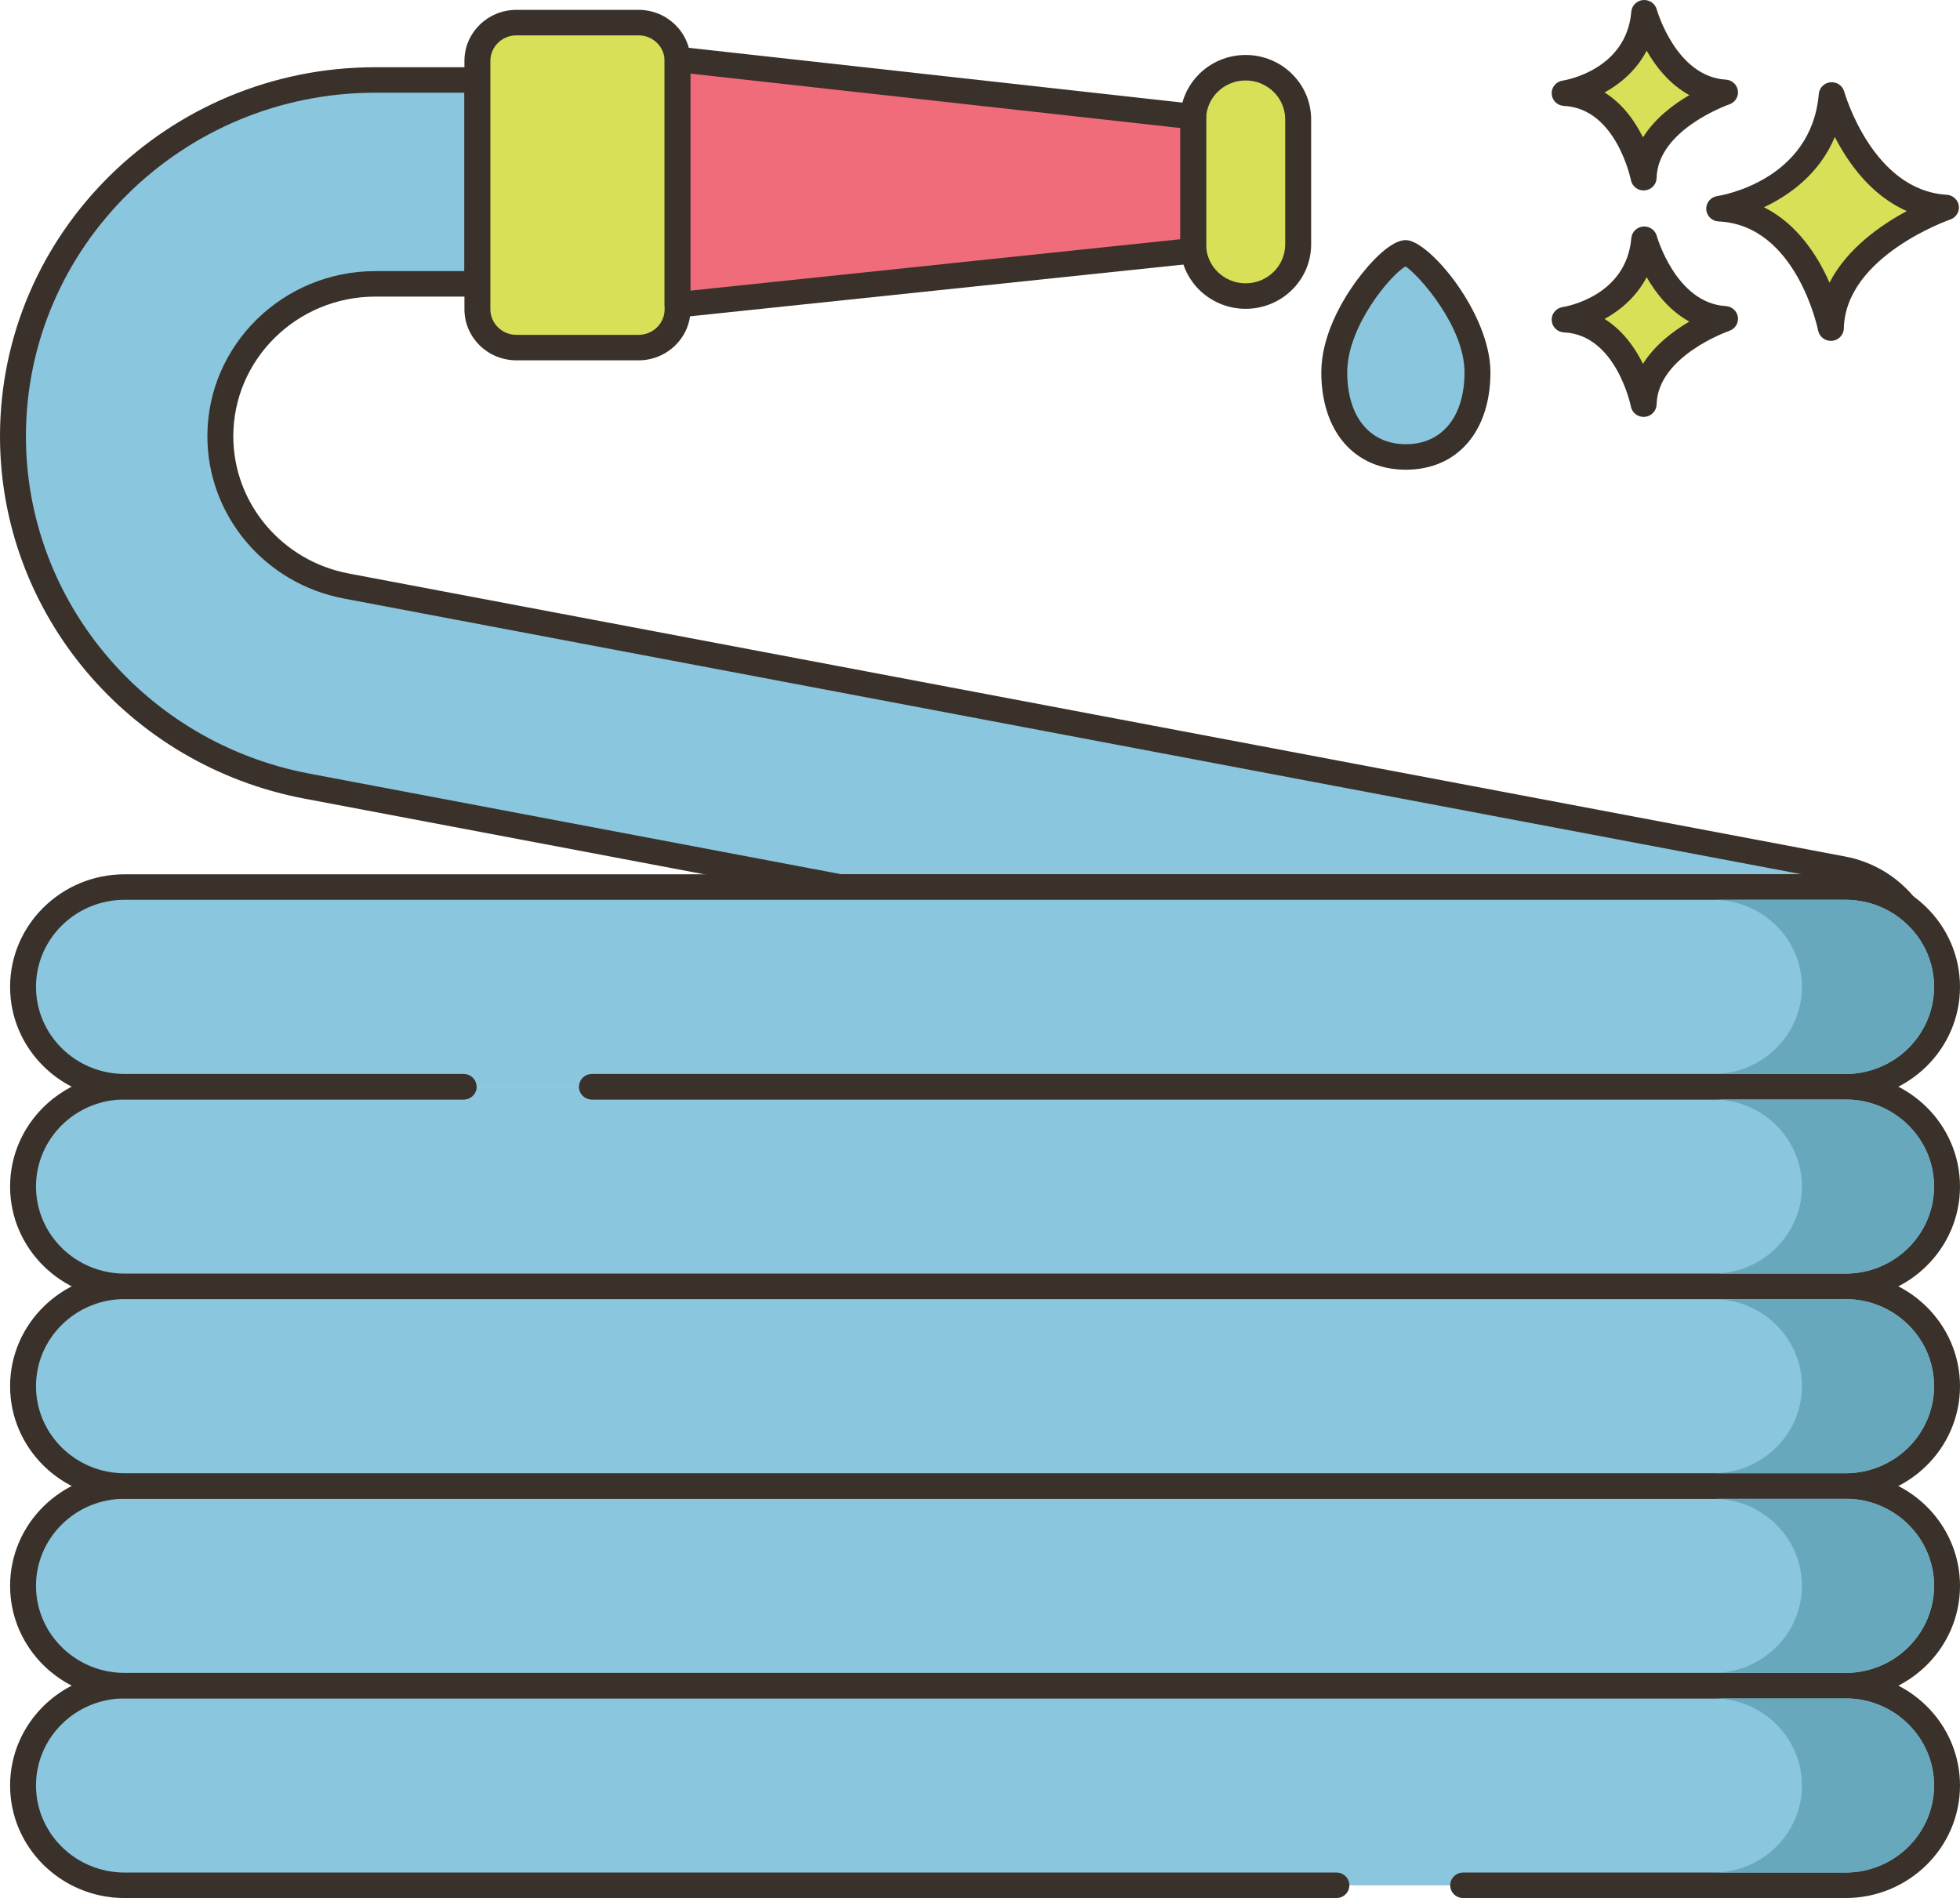 <svg width="190" height="184" viewBox="0 0 190 184" fill="none" xmlns="http://www.w3.org/2000/svg">
<path d="M177.565 9.206C176.749 18.73 166.655 20.233 166.655 20.233C175.322 20.634 177.481 31.811 177.481 31.811C177.666 23.842 188.639 20.115 188.639 20.115C180.419 19.631 177.565 9.206 177.565 9.206Z" fill="#D7E057"/>
<path d="M188.715 18.881C181.507 18.458 178.804 8.978 178.778 8.883C178.619 8.305 178.068 7.926 177.452 7.975C176.844 8.03 176.364 8.504 176.313 9.101C175.594 17.514 166.838 18.954 166.468 19.01C165.829 19.105 165.367 19.661 165.402 20.296C165.435 20.93 165.952 21.436 166.598 21.466C174.159 21.816 176.229 31.942 176.248 32.044C176.364 32.629 176.885 33.046 177.482 33.046C177.517 33.046 177.552 33.045 177.587 33.042C178.227 32.989 178.724 32.471 178.739 31.84C178.902 24.832 188.95 21.317 189.052 21.283C189.618 21.089 189.966 20.529 189.884 19.946C189.801 19.362 189.313 18.916 188.715 18.881ZM177.351 27.402C176.215 24.824 174.244 21.713 170.996 20.092C173.451 18.935 176.364 16.869 177.866 13.278C179.165 15.807 181.384 18.945 184.847 20.462C182.329 21.812 179.049 24.09 177.351 27.402Z" fill="#3A312A"/>
<path d="M159.39 23.19C158.813 29.926 151.674 30.99 151.674 30.99C157.804 31.274 159.331 39.18 159.331 39.18C159.462 33.543 167.224 30.907 167.224 30.907C161.409 30.564 159.39 23.19 159.39 23.19Z" fill="#D7E057"/>
<path d="M167.298 29.673C162.468 29.389 160.621 22.932 160.603 22.867C160.444 22.289 159.878 21.909 159.278 21.96C158.67 22.013 158.189 22.488 158.138 23.086C157.653 28.745 151.733 29.729 151.486 29.768C150.846 29.863 150.386 30.419 150.419 31.054C150.453 31.688 150.97 32.194 151.615 32.224C156.67 32.458 158.085 39.343 158.098 39.411C158.212 39.997 158.733 40.416 159.331 40.416C159.366 40.416 159.401 40.415 159.436 40.411C160.077 40.359 160.574 39.84 160.589 39.208C160.698 34.506 167.567 32.097 167.635 32.074C168.201 31.881 168.55 31.322 168.469 30.738C168.386 30.154 167.896 29.709 167.298 29.673ZM159.27 35.27C158.496 33.716 157.309 32.019 155.545 30.921C157.098 30.063 158.641 28.755 159.625 26.872C160.51 28.414 161.848 30.129 163.763 31.174C162.214 32.082 160.422 33.431 159.27 35.27Z" fill="#3A312A"/>
<path d="M159.39 1.236C158.813 7.972 151.674 9.036 151.674 9.036C157.804 9.319 159.331 17.226 159.331 17.226C159.462 11.588 167.224 8.953 167.224 8.953C161.409 8.61 159.39 1.236 159.39 1.236Z" fill="#D7E057"/>
<path d="M167.298 7.719C162.468 7.435 160.621 0.977 160.603 0.912C160.444 0.334 159.878 -0.046 159.278 0.004C158.67 0.058 158.189 0.533 158.138 1.131C157.653 6.79 151.733 7.775 151.486 7.814C150.846 7.908 150.386 8.464 150.419 9.099C150.453 9.734 150.97 10.239 151.615 10.27C156.67 10.504 158.085 17.389 158.098 17.456C158.212 18.044 158.733 18.461 159.331 18.461C159.366 18.461 159.401 18.46 159.436 18.457C160.077 18.404 160.574 17.885 160.589 17.254C160.698 12.552 167.567 10.143 167.635 10.12C168.201 9.927 168.55 9.368 168.469 8.784C168.386 8.2 167.896 7.754 167.298 7.719ZM159.27 13.315C158.496 11.762 157.309 10.064 155.545 8.966C157.098 8.109 158.641 6.8 159.625 4.916C160.51 6.46 161.848 8.174 163.763 9.219C162.215 10.126 160.422 11.476 159.27 13.315Z" fill="#3A312A"/>
<path d="M178.639 84.247L69.078 63.525L56.95 61.228L33.547 56.805C26.485 55.462 21.359 49.36 21.359 42.293C21.359 34.148 28.102 27.518 36.386 27.518H46.278V8.32C46.278 8.131 46.287 7.941 46.312 7.752H36.386C17.012 7.752 1.256 23.244 1.256 42.293C1.256 58.823 13.243 73.087 29.752 76.209L81.467 85.993H178.898C181.017 85.993 182.986 86.66 184.594 87.78C183.153 86.01 181.084 84.708 178.639 84.247Z" fill="#8AC6DD"/>
<path d="M185.576 87.008C183.895 84.944 181.515 83.532 178.876 83.034L33.785 55.593C27.313 54.362 22.616 48.769 22.616 42.294C22.616 34.828 28.793 28.754 36.386 28.754H46.278C46.973 28.754 47.535 28.202 47.535 27.519V8.321C47.535 8.185 47.539 8.049 47.557 7.914C47.604 7.562 47.495 7.206 47.257 6.938C47.018 6.671 46.674 6.517 46.312 6.517H36.386C16.323 6.517 0 22.567 0 42.294C0 59.416 12.413 74.189 29.515 77.423L81.23 87.207C81.308 87.222 81.387 87.229 81.467 87.229H178.898C180.684 87.229 182.403 87.769 183.869 88.789C184.089 88.942 184.342 89.016 184.594 89.016C184.93 89.016 185.264 88.884 185.51 88.628C185.938 88.18 185.967 87.489 185.576 87.008ZM81.586 84.757L29.989 74.996C14.069 71.985 2.513 58.232 2.513 42.293C2.513 23.928 17.708 8.987 36.386 8.987H45.022V26.283H36.386C27.408 26.283 20.103 33.465 20.103 42.293C20.103 49.95 25.656 56.564 33.309 58.018L174.688 84.757H81.586V84.757Z" fill="#3A312A"/>
<path d="M61.908 2.193H50.053C47.969 2.193 46.278 3.855 46.278 5.905V29.984C46.278 32.034 47.969 33.696 50.053 33.696H61.907C63.992 33.696 65.683 32.034 65.683 29.984V5.905C65.683 3.855 63.993 2.193 61.908 2.193Z" fill="#D7E057"/>
<path d="M61.908 0.957H50.053C47.279 0.957 45.022 3.177 45.022 5.905V29.983C45.022 32.711 47.279 34.93 50.053 34.93H61.907C64.682 34.93 66.939 32.711 66.939 29.983V5.905C66.94 3.177 64.682 0.957 61.908 0.957ZM64.427 29.983C64.427 31.349 63.297 32.46 61.908 32.46H50.053C48.665 32.46 47.535 31.349 47.535 29.983V5.905C47.535 4.539 48.665 3.428 50.053 3.428H61.907C63.296 3.428 64.426 4.539 64.426 5.905V29.983H64.427Z" fill="#3A312A"/>
<path d="M120.752 6.564C117.939 6.564 115.659 8.806 115.659 11.572V23.694C115.659 26.46 117.939 28.702 120.752 28.702C123.564 28.702 125.844 26.46 125.844 23.694V11.572C125.844 8.806 123.564 6.564 120.752 6.564Z" fill="#D7E057"/>
<path d="M120.751 5.329C117.25 5.329 114.403 8.129 114.403 11.572V23.694C114.403 27.136 117.25 29.937 120.751 29.937C124.252 29.937 127.1 27.137 127.1 23.694V11.572C127.1 8.13 124.252 5.329 120.751 5.329ZM124.587 23.694C124.587 25.774 122.866 27.466 120.751 27.466C118.636 27.466 116.915 25.774 116.915 23.694V11.572C116.915 9.492 118.636 7.8 120.751 7.8C122.866 7.8 124.587 9.492 124.587 11.572V23.694Z" fill="#3A312A"/>
<path d="M65.683 5.755V29.549L115.664 24.302V11.306L65.683 5.755Z" fill="#F16C7A"/>
<path d="M115.805 10.079L65.825 4.528C65.47 4.488 65.113 4.6 64.847 4.834C64.58 5.069 64.428 5.403 64.428 5.756V29.549C64.428 29.9 64.579 30.233 64.844 30.468C65.076 30.672 65.375 30.785 65.684 30.785C65.729 30.785 65.773 30.782 65.817 30.778L115.798 25.532C116.437 25.464 116.921 24.934 116.921 24.303V11.307C116.92 10.677 116.44 10.149 115.805 10.079ZM114.408 23.192L66.94 28.174V7.138L114.408 12.41V23.192Z" fill="#3A312A"/>
<path d="M178.902 163.41H12.076C6.641 163.41 2.234 167.742 2.234 173.087C2.234 178.432 6.641 182.765 12.076 182.765H178.902C184.337 182.765 188.744 178.432 188.744 173.087C188.744 167.743 184.337 163.41 178.902 163.41Z" fill="#8AC6DD"/>
<path d="M178.902 162.175H12.076C5.956 162.175 0.978 167.07 0.978 173.087C0.978 179.105 5.956 184 12.076 184H129.55C130.244 184 130.806 183.447 130.806 182.765C130.806 182.082 130.244 181.529 129.55 181.529H12.076C7.342 181.529 3.49 177.742 3.49 173.087C3.49 168.432 7.342 164.646 12.076 164.646H178.902C183.636 164.646 187.487 168.432 187.487 173.087C187.487 177.742 183.636 181.529 178.902 181.529H141.839C141.145 181.529 140.582 182.082 140.582 182.765C140.582 183.447 141.145 184 141.839 184H178.902C185.021 184 190 179.105 190 173.087C190 167.07 185.021 162.175 178.902 162.175Z" fill="#3A312A"/>
<path d="M178.902 144.056H12.076C6.641 144.056 2.234 148.388 2.234 153.733C2.234 159.077 6.641 163.41 12.076 163.41H178.902C184.337 163.41 188.744 159.077 188.744 153.733C188.744 148.389 184.337 144.056 178.902 144.056Z" fill="#8AC6DD"/>
<path d="M178.902 142.821H12.076C5.956 142.821 0.978 147.716 0.978 153.733C0.978 159.75 5.956 164.646 12.076 164.646H178.902C185.021 164.646 190 159.75 190 153.733C190 147.716 185.021 142.821 178.902 142.821ZM178.902 162.175H12.076C7.342 162.175 3.49 158.388 3.49 153.733C3.49 149.078 7.342 145.291 12.076 145.291H178.902C183.636 145.291 187.487 149.078 187.487 153.733C187.487 158.388 183.636 162.175 178.902 162.175Z" fill="#3A312A"/>
<path d="M178.902 124.702H12.076C6.641 124.702 2.234 129.034 2.234 134.379C2.234 139.723 6.641 144.056 12.076 144.056H178.902C184.337 144.056 188.744 139.723 188.744 134.379C188.744 129.034 184.337 124.702 178.902 124.702Z" fill="#8AC6DD"/>
<path d="M178.902 123.466H12.076C5.956 123.466 0.978 128.362 0.978 134.379C0.978 140.396 5.956 145.291 12.076 145.291H178.902C185.021 145.291 190 140.396 190 134.379C190 128.362 185.021 123.466 178.902 123.466ZM178.902 142.821H12.076C7.342 142.821 3.49 139.034 3.49 134.379C3.49 129.724 7.342 125.937 12.076 125.937H178.902C183.636 125.937 187.487 129.724 187.487 134.379C187.487 139.034 183.636 142.821 178.902 142.821Z" fill="#3A312A"/>
<path d="M178.902 105.347H12.076C6.641 105.347 2.234 109.679 2.234 115.024C2.234 120.369 6.641 124.702 12.076 124.702H178.902C184.337 124.702 188.744 120.369 188.744 115.024C188.744 109.68 184.337 105.347 178.902 105.347Z" fill="#8AC6DD"/>
<path d="M178.902 104.112H57.387C56.692 104.112 56.13 104.664 56.13 105.347C56.13 106.03 56.692 106.583 57.387 106.583H178.902C183.636 106.583 187.487 110.369 187.487 115.024C187.487 119.679 183.636 123.466 178.902 123.466H12.076C7.342 123.466 3.49 119.679 3.49 115.024C3.49 110.369 7.342 106.583 12.076 106.583H44.942C45.637 106.583 46.199 106.03 46.199 105.347C46.199 104.664 45.637 104.112 44.942 104.112H12.076C5.956 104.112 0.978 109.007 0.978 115.024C0.978 121.042 5.956 125.937 12.076 125.937H178.902C185.021 125.937 190 121.042 190 115.024C190 109.007 185.021 104.112 178.902 104.112Z" fill="#3A312A"/>
<path d="M178.902 85.993H12.076C6.641 85.993 2.234 90.326 2.234 95.67C2.234 101.014 6.641 105.347 12.076 105.347H178.902C184.337 105.347 188.744 101.014 188.744 95.67C188.744 90.326 184.337 85.993 178.902 85.993Z" fill="#8AC6DD"/>
<path d="M178.902 84.757H12.076C5.956 84.757 0.978 89.653 0.978 95.67C0.978 101.687 5.956 106.583 12.076 106.583H44.942C45.637 106.583 46.199 106.03 46.199 105.347C46.199 104.664 45.637 104.112 44.942 104.112H12.076C7.342 104.112 3.49 100.325 3.49 95.67C3.49 91.015 7.342 87.228 12.076 87.228H178.902C183.636 87.228 187.487 91.015 187.487 95.67C187.487 100.325 183.636 104.112 178.902 104.112H57.387C56.692 104.112 56.13 104.664 56.13 105.347C56.13 106.03 56.692 106.583 57.387 106.583H178.902C185.021 106.583 190 101.687 190 95.67C190 89.653 185.021 84.757 178.902 84.757Z" fill="#3A312A"/>
<path d="M178.898 164.646H166.091C170.824 164.646 174.677 168.434 174.677 173.087C174.677 177.741 170.824 181.529 166.091 181.529H178.898C183.639 181.529 187.484 177.741 187.484 173.087C187.484 168.434 183.639 164.646 178.898 164.646Z" fill="#68A8BC"/>
<path d="M178.898 145.291H166.091C170.824 145.291 174.677 149.08 174.677 153.733C174.677 158.386 170.824 162.175 166.091 162.175H178.898C183.639 162.175 187.484 158.386 187.484 153.733C187.484 149.08 183.639 145.291 178.898 145.291Z" fill="#68A8BC"/>
<path d="M178.898 125.937H166.091C170.824 125.937 174.677 129.725 174.677 134.379C174.677 139.032 170.824 142.821 166.091 142.821H178.898C183.639 142.821 187.484 139.032 187.484 134.379C187.484 129.725 183.639 125.937 178.898 125.937Z" fill="#68A8BC"/>
<path d="M178.898 106.583H166.091C170.824 106.583 174.677 110.371 174.677 115.024C174.677 119.678 170.824 123.466 166.091 123.466H178.898C183.639 123.466 187.484 119.678 187.484 115.024C187.484 110.371 183.639 106.583 178.898 106.583Z" fill="#68A8BC"/>
<path d="M178.898 87.228H166.091C170.824 87.228 174.677 91.017 174.677 95.67C174.677 100.323 170.824 104.112 166.091 104.112H178.898C183.639 104.112 187.484 100.323 187.484 95.67C187.484 91.017 183.639 87.228 178.898 87.228Z" fill="#68A8BC"/>
<path d="M136.284 24.514C134.881 24.514 129.342 30.631 129.342 36.095C129.342 41.559 132.45 44.299 136.284 44.299C140.117 44.299 143.225 41.559 143.225 36.095C143.225 30.632 137.476 24.514 136.284 24.514Z" fill="#8AC6DD"/>
<path d="M136.284 23.278C134.365 23.278 131.758 26.838 131.255 27.552C130.071 29.23 128.086 32.572 128.086 36.096C128.086 41.83 131.304 45.535 136.284 45.535C141.263 45.535 144.481 41.83 144.481 36.096C144.481 30.401 138.538 23.278 136.284 23.278ZM136.284 43.063C132.777 43.063 130.599 40.393 130.599 36.095C130.599 31.612 134.818 26.643 136.248 25.822C137.559 26.683 141.968 31.657 141.968 36.095C141.968 40.393 139.79 43.063 136.284 43.063Z" fill="#3A312A"/>
</svg>
